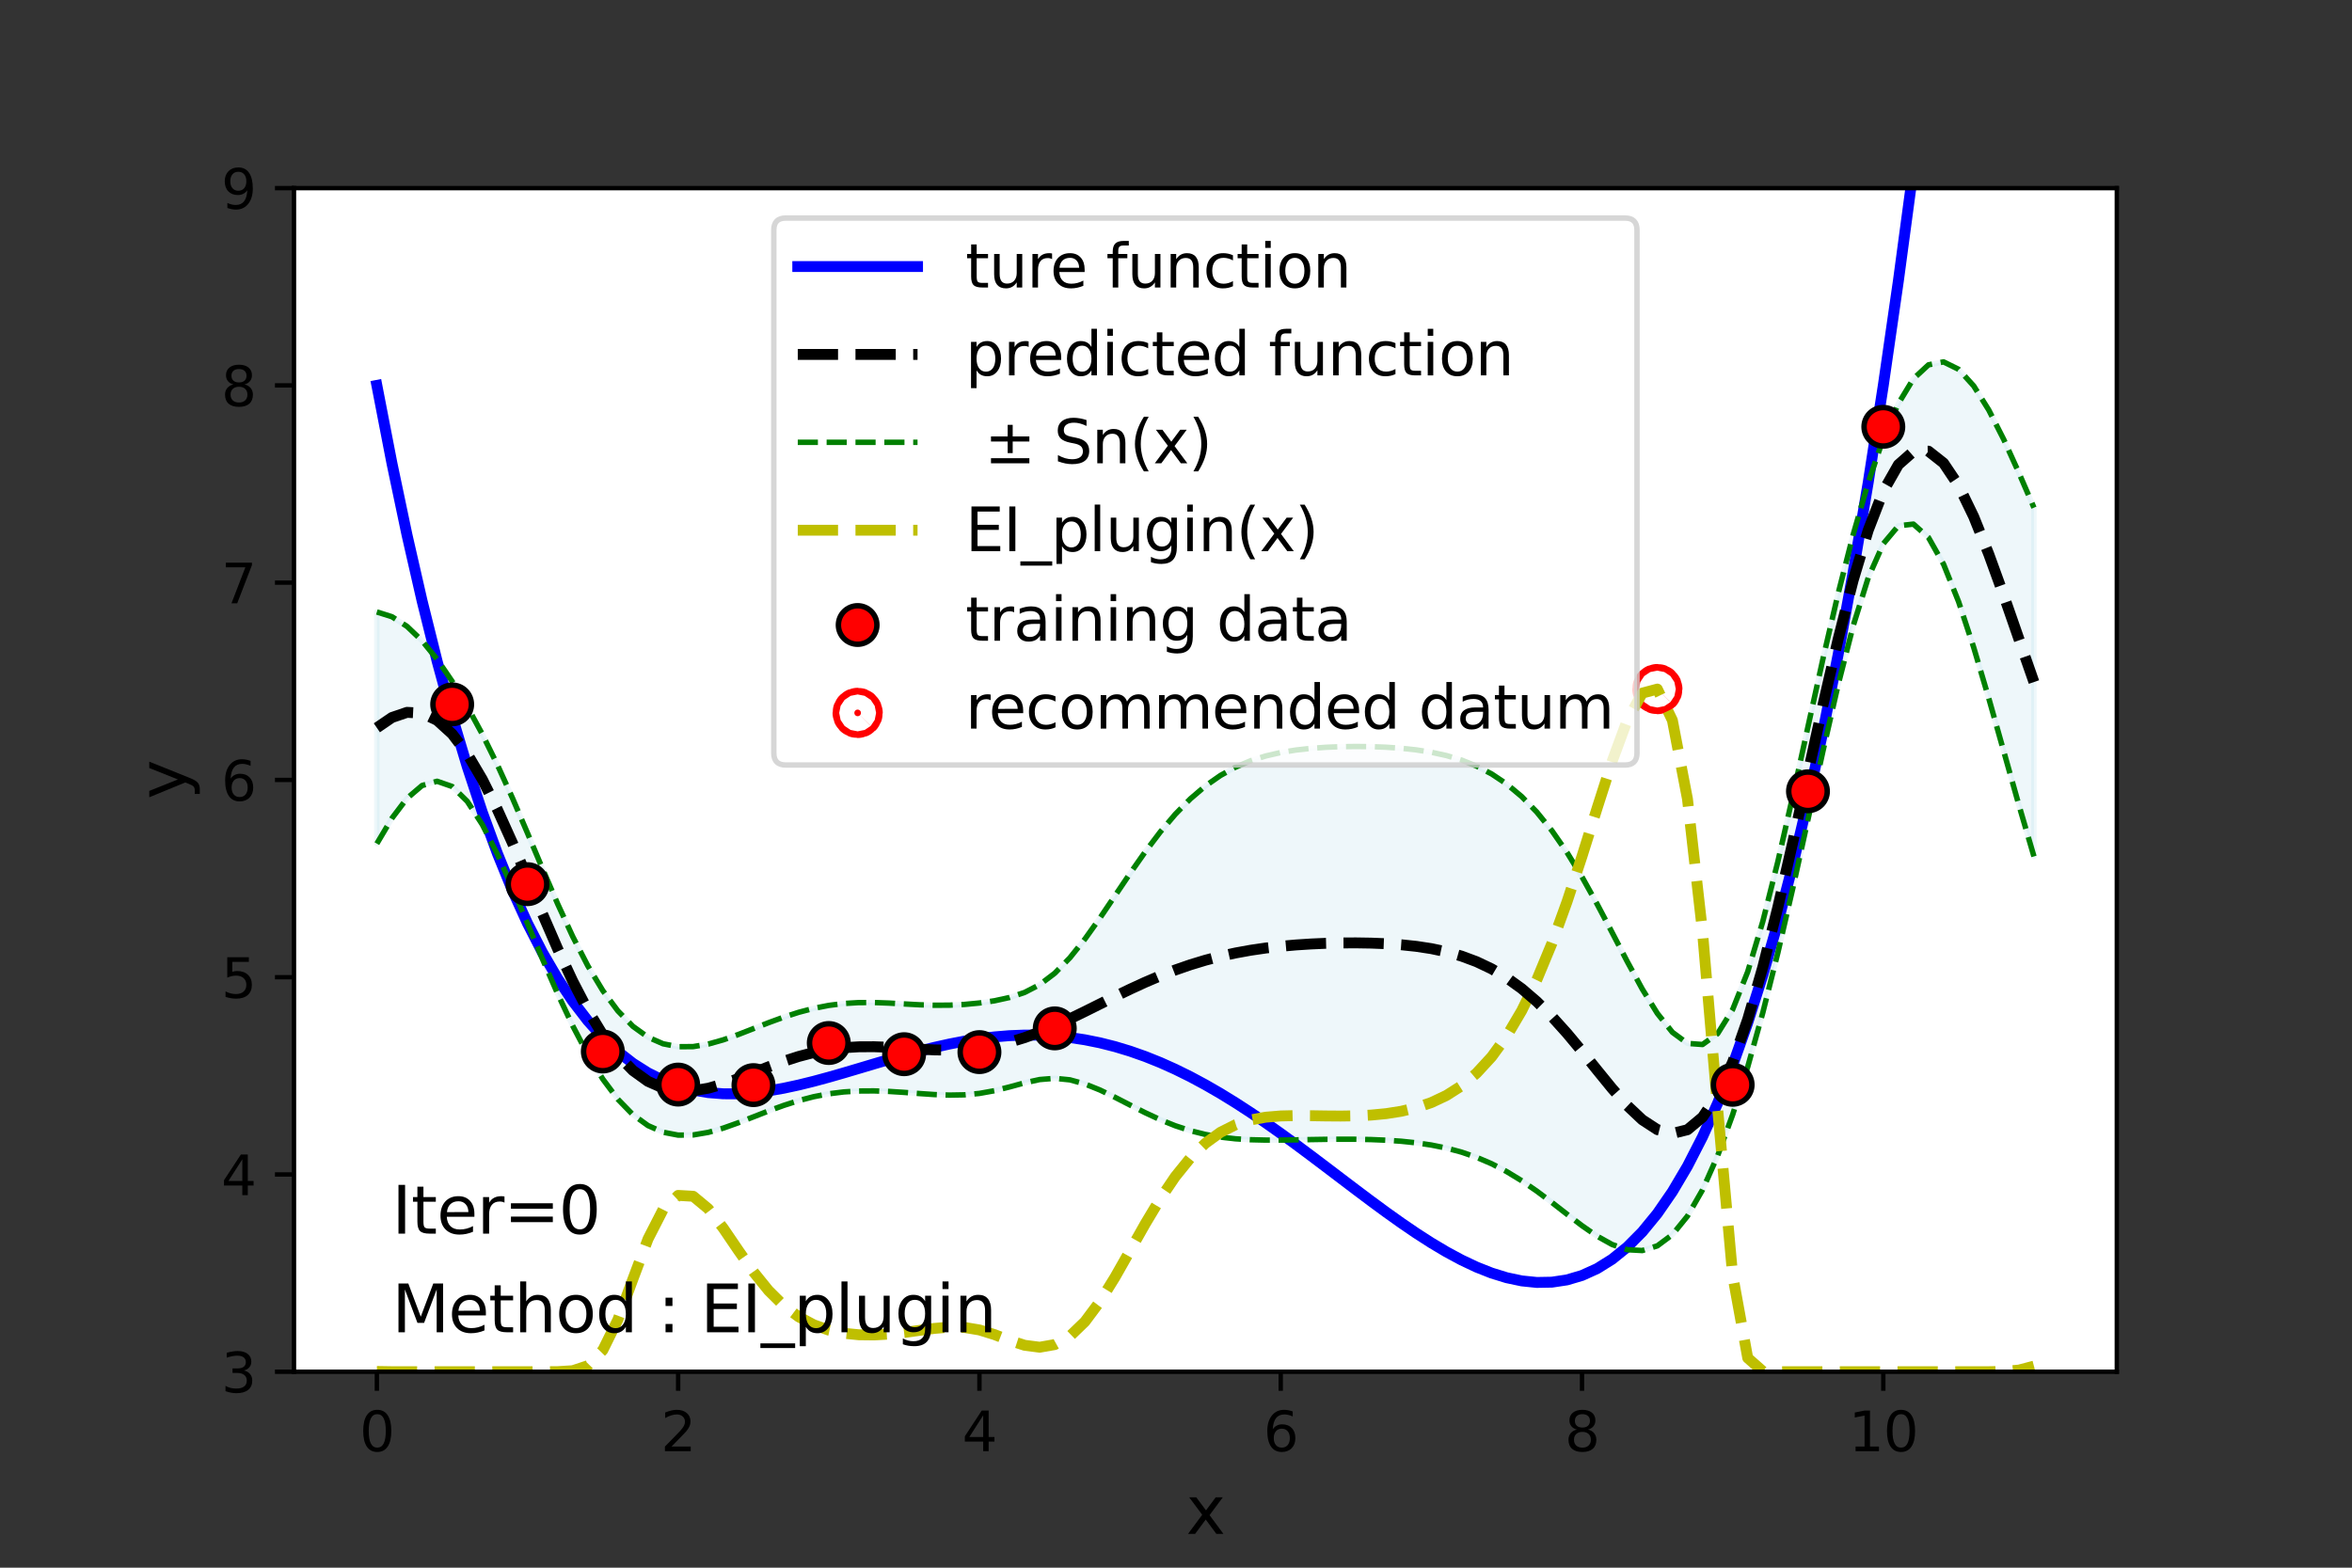 <?xml version="1.0" encoding="utf-8" standalone="no"?>
<!DOCTYPE svg PUBLIC "-//W3C//DTD SVG 1.1//EN"
  "http://www.w3.org/Graphics/SVG/1.1/DTD/svg11.dtd">
<svg height="288pt" version="1.1" viewBox="0 0 432 288" width="432pt" xmlns="http://www.w3.org/2000/svg" xmlns:xlink="http://www.w3.org/1999/xlink">
 <rect x="0" y="0" width="432" height="288" fill="#333333" stroke="none"/>
 <defs>
  <style type="text/css">*{stroke-linecap:butt;stroke-linejoin:round;}</style>
 </defs>
 <g id="figure_1">
  <g id="patch_1">
   <path d="M 0 288 
L 432 288 
L 432 0 
L 0 0 
z
" style="fill:none;"/>
  </g>
  <g id="axes_1">
   <g id="patch_2">
    <path d="M 54 252 
L 388.8 252 
L 388.8 34.56 
L 54 34.56 
z
" style="fill:#ffffff;"/>
   </g>
   <g id="PolyCollection_1">
    <defs>
     <path d="M 69.218 -175.574 
L 69.218 -133.016 
L 71.985 -137.673 
L 74.752 -141.333 
L 77.519 -143.689 
L 80.286 -144.474 
L 83.053 -143.512 
L 85.82 -140.792 
L 88.587 -136.518 
L 91.354 -131.07 
L 94.121 -124.881 
L 96.888 -118.342 
L 99.655 -111.774 
L 102.421 -105.441 
L 105.188 -99.554 
L 107.955 -94.283 
L 110.722 -89.756 
L 113.489 -86.056 
L 116.256 -83.215 
L 119.023 -81.217 
L 121.79 -80 
L 124.557 -79.467 
L 127.324 -79.499 
L 130.091 -79.971 
L 132.858 -80.758 
L 135.625 -81.742 
L 138.392 -82.821 
L 141.159 -83.904 
L 143.926 -84.917 
L 146.693 -85.804 
L 149.46 -86.525 
L 152.226 -87.059 
L 154.993 -87.403 
L 157.76 -87.572 
L 160.527 -87.591 
L 163.294 -87.493 
L 166.061 -87.317 
L 168.828 -87.109 
L 171.595 -86.921 
L 174.362 -86.818 
L 177.129 -86.867 
L 179.896 -87.128 
L 182.663 -87.625 
L 185.43 -88.318 
L 188.197 -89.075 
L 190.964 -89.678 
L 193.731 -89.901 
L 196.498 -89.625 
L 199.264 -88.871 
L 202.031 -87.756 
L 204.798 -86.418 
L 207.565 -84.992 
L 210.332 -83.591 
L 213.099 -82.303 
L 215.866 -81.189 
L 218.633 -80.282 
L 221.4 -79.59 
L 224.167 -79.102 
L 226.934 -78.79 
L 229.701 -78.621 
L 232.468 -78.555 
L 235.235 -78.557 
L 238.002 -78.596 
L 240.769 -78.648 
L 243.536 -78.692 
L 246.302 -78.715 
L 249.069 -78.705 
L 251.836 -78.648 
L 254.603 -78.533 
L 257.37 -78.341 
L 260.137 -78.054 
L 262.904 -77.645 
L 265.671 -77.085 
L 268.438 -76.345 
L 271.205 -75.393 
L 273.972 -74.205 
L 276.739 -72.767 
L 279.506 -71.082 
L 282.273 -69.175 
L 285.04 -67.099 
L 287.807 -64.943 
L 290.574 -62.828 
L 293.34 -60.908 
L 296.107 -59.368 
L 298.874 -58.415 
L 301.641 -58.263 
L 304.408 -59.124 
L 307.175 -61.186 
L 309.942 -64.59 
L 312.709 -69.415 
L 315.476 -75.653 
L 318.243 -83.221 
L 321.01 -92.008 
L 323.777 -101.943 
L 326.544 -112.966 
L 329.311 -124.915 
L 332.078 -137.458 
L 334.845 -150.091 
L 337.612 -162.183 
L 340.379 -173.017 
L 343.145 -181.863 
L 345.912 -188.106 
L 348.679 -191.404 
L 351.446 -191.719 
L 354.213 -189.249 
L 356.98 -184.343 
L 359.747 -177.448 
L 362.514 -169.069 
L 365.281 -159.728 
L 368.048 -149.925 
L 370.815 -140.112 
L 373.582 -130.666 
L 373.582 -194.735 
L 373.582 -194.735 
L 370.815 -201.137 
L 368.048 -207.237 
L 365.281 -212.683 
L 362.514 -217.106 
L 359.747 -220.154 
L 356.98 -221.519 
L 354.213 -220.978 
L 351.446 -218.416 
L 348.679 -213.853 
L 345.912 -207.427 
L 343.145 -199.343 
L 340.379 -189.785 
L 337.612 -178.93 
L 334.845 -167.035 
L 332.078 -154.503 
L 329.311 -141.86 
L 326.544 -129.713 
L 323.777 -118.712 
L 321.01 -109.489 
L 318.243 -102.542 
L 315.476 -98.102 
L 312.709 -96.113 
L 309.942 -96.32 
L 307.175 -98.362 
L 304.408 -101.83 
L 301.641 -106.3 
L 298.874 -111.37 
L 296.107 -116.681 
L 293.34 -121.932 
L 290.574 -126.897 
L 287.807 -131.416 
L 285.04 -135.398 
L 282.273 -138.808 
L 279.506 -141.653 
L 276.739 -143.972 
L 273.972 -145.821 
L 271.205 -147.264 
L 268.438 -148.369 
L 265.671 -149.197 
L 262.904 -149.804 
L 260.137 -150.238 
L 257.37 -150.536 
L 254.603 -150.727 
L 251.836 -150.832 
L 249.069 -150.864 
L 246.302 -150.827 
L 243.536 -150.716 
L 240.769 -150.517 
L 238.002 -150.208 
L 235.235 -149.756 
L 232.468 -149.117 
L 229.701 -148.239 
L 226.934 -147.066 
L 224.167 -145.54 
L 221.4 -143.61 
L 218.633 -141.239 
L 215.866 -138.412 
L 213.099 -135.146 
L 210.332 -131.494 
L 207.565 -127.55 
L 204.798 -123.446 
L 202.031 -119.355 
L 199.264 -115.478 
L 196.498 -112.031 
L 193.731 -109.207 
L 190.964 -107.108 
L 188.197 -105.68 
L 185.43 -104.752 
L 182.663 -104.145 
L 179.896 -103.737 
L 177.129 -103.474 
L 174.362 -103.34 
L 171.595 -103.326 
L 168.828 -103.414 
L 166.061 -103.565 
L 163.294 -103.722 
L 160.527 -103.824 
L 157.76 -103.814 
L 154.993 -103.647 
L 152.226 -103.298 
L 149.46 -102.755 
L 146.693 -102.026 
L 143.926 -101.133 
L 141.159 -100.118 
L 138.392 -99.034 
L 135.625 -97.956 
L 132.858 -96.974 
L 130.091 -96.193 
L 127.324 -95.729 
L 124.557 -95.706 
L 121.79 -96.244 
L 119.023 -97.458 
L 116.256 -99.448 
L 113.489 -102.285 
L 110.722 -106.004 
L 107.955 -110.589 
L 105.188 -115.959 
L 102.421 -121.963 
L 99.655 -128.381 
L 96.888 -134.95 
L 94.121 -141.401 
L 91.354 -147.504 
L 88.587 -153.122 
L 85.82 -158.222 
L 83.053 -162.818 
L 80.286 -166.88 
L 77.519 -170.295 
L 74.752 -172.932 
L 71.985 -174.701 
L 69.218 -175.574 
z
" id="me10d863d54" style="stroke:#add8e6;stroke-opacity:0.2;"/>
    </defs>
    <g clip-path="url(#pc20c343793)">
     <use style="fill:#add8e6;fill-opacity:0.2;stroke:#add8e6;stroke-opacity:0.2;" x="0" xlink:href="#me10d863d54" y="288"/>
    </g>
   </g>
   <g id="PathCollection_1">
    <defs>
     <path d="M 0 0.612 
C 0.162 0.612 0.318 0.548 0.433 0.433 
C 0.548 0.318 0.612 0.162 0.612 0 
C 0.612 -0.162 0.548 -0.318 0.433 -0.433 
C 0.318 -0.548 0.162 -0.612 0 -0.612 
C -0.162 -0.612 -0.318 -0.548 -0.433 -0.433 
C -0.548 -0.318 -0.612 -0.162 -0.612 0 
C -0.612 0.162 -0.548 0.318 -0.433 0.433 
C -0.318 0.548 -0.162 0.612 0 0.612 
z
" id="mef1c3baaed" style="stroke:#ff0000;stroke-width:8;"/>
    </defs>
    <g clip-path="url(#pc20c343793)">
     <use style="fill:#ff0000;stroke:#ff0000;stroke-width:8;" x="304.408" xlink:href="#mef1c3baaed" y="126.592"/>
    </g>
   </g>
   <g id="matplotlib.axis_1">
    <g id="xtick_1">
     <g id="line2d_1">
      <defs>
       <path d="M 0 0 
L 0 3.5 
" id="m1eff88335f" style="stroke:#000000;stroke-width:0.8;"/>
      </defs>
      <g>
       <use style="stroke:#000000;stroke-width:0.8;" x="69.218" xlink:href="#m1eff88335f" y="252"/>
      </g>
     </g>
     <g id="text_1">
      <!-- 0 -->
      <g transform="translate(66.037 266.598)scale(0.1 -0.1)">
       <defs>
        <path d="M 2034 4250 
Q 1547 4250 1301 3770 
Q 1056 3291 1056 2328 
Q 1056 1369 1301 889 
Q 1547 409 2034 409 
Q 2525 409 2770 889 
Q 3016 1369 3016 2328 
Q 3016 3291 2770 3770 
Q 2525 4250 2034 4250 
z
M 2034 4750 
Q 2819 4750 3233 4129 
Q 3647 3509 3647 2328 
Q 3647 1150 3233 529 
Q 2819 -91 2034 -91 
Q 1250 -91 836 529 
Q 422 1150 422 2328 
Q 422 3509 836 4129 
Q 1250 4750 2034 4750 
z
" id="DejaVuSans-30" transform="scale(0.016)"/>
       </defs>
       <use xlink:href="#DejaVuSans-30"/>
      </g>
     </g>
    </g>
    <g id="xtick_2">
     <g id="line2d_2">
      <g>
       <use style="stroke:#000000;stroke-width:0.8;" x="124.557" xlink:href="#m1eff88335f" y="252"/>
      </g>
     </g>
     <g id="text_2">
      <!-- 2 -->
      <g transform="translate(121.376 266.598)scale(0.1 -0.1)">
       <defs>
        <path d="M 1228 531 
L 3431 531 
L 3431 0 
L 469 0 
L 469 531 
Q 828 903 1448 1529 
Q 2069 2156 2228 2338 
Q 2531 2678 2651 2914 
Q 2772 3150 2772 3378 
Q 2772 3750 2511 3984 
Q 2250 4219 1831 4219 
Q 1534 4219 1204 4116 
Q 875 4013 500 3803 
L 500 4441 
Q 881 4594 1212 4672 
Q 1544 4750 1819 4750 
Q 2544 4750 2975 4387 
Q 3406 4025 3406 3419 
Q 3406 3131 3298 2873 
Q 3191 2616 2906 2266 
Q 2828 2175 2409 1742 
Q 1991 1309 1228 531 
z
" id="DejaVuSans-32" transform="scale(0.016)"/>
       </defs>
       <use xlink:href="#DejaVuSans-32"/>
      </g>
     </g>
    </g>
    <g id="xtick_3">
     <g id="line2d_3">
      <g>
       <use style="stroke:#000000;stroke-width:0.8;" x="179.896" xlink:href="#m1eff88335f" y="252"/>
      </g>
     </g>
     <g id="text_3">
      <!-- 4 -->
      <g transform="translate(176.715 266.598)scale(0.1 -0.1)">
       <defs>
        <path d="M 2419 4116 
L 825 1625 
L 2419 1625 
L 2419 4116 
z
M 2253 4666 
L 3047 4666 
L 3047 1625 
L 3713 1625 
L 3713 1100 
L 3047 1100 
L 3047 0 
L 2419 0 
L 2419 1100 
L 313 1100 
L 313 1709 
L 2253 4666 
z
" id="DejaVuSans-34" transform="scale(0.016)"/>
       </defs>
       <use xlink:href="#DejaVuSans-34"/>
      </g>
     </g>
    </g>
    <g id="xtick_4">
     <g id="line2d_4">
      <g>
       <use style="stroke:#000000;stroke-width:0.8;" x="235.235" xlink:href="#m1eff88335f" y="252"/>
      </g>
     </g>
     <g id="text_4">
      <!-- 6 -->
      <g transform="translate(232.053 266.598)scale(0.1 -0.1)">
       <defs>
        <path d="M 2113 2584 
Q 1688 2584 1439 2293 
Q 1191 2003 1191 1497 
Q 1191 994 1439 701 
Q 1688 409 2113 409 
Q 2538 409 2786 701 
Q 3034 994 3034 1497 
Q 3034 2003 2786 2293 
Q 2538 2584 2113 2584 
z
M 3366 4563 
L 3366 3988 
Q 3128 4100 2886 4159 
Q 2644 4219 2406 4219 
Q 1781 4219 1451 3797 
Q 1122 3375 1075 2522 
Q 1259 2794 1537 2939 
Q 1816 3084 2150 3084 
Q 2853 3084 3261 2657 
Q 3669 2231 3669 1497 
Q 3669 778 3244 343 
Q 2819 -91 2113 -91 
Q 1303 -91 875 529 
Q 447 1150 447 2328 
Q 447 3434 972 4092 
Q 1497 4750 2381 4750 
Q 2619 4750 2861 4703 
Q 3103 4656 3366 4563 
z
" id="DejaVuSans-36" transform="scale(0.016)"/>
       </defs>
       <use xlink:href="#DejaVuSans-36"/>
      </g>
     </g>
    </g>
    <g id="xtick_5">
     <g id="line2d_5">
      <g>
       <use style="stroke:#000000;stroke-width:0.8;" x="290.574" xlink:href="#m1eff88335f" y="252"/>
      </g>
     </g>
     <g id="text_5">
      <!-- 8 -->
      <g transform="translate(287.392 266.598)scale(0.1 -0.1)">
       <defs>
        <path d="M 2034 2216 
Q 1584 2216 1326 1975 
Q 1069 1734 1069 1313 
Q 1069 891 1326 650 
Q 1584 409 2034 409 
Q 2484 409 2743 651 
Q 3003 894 3003 1313 
Q 3003 1734 2745 1975 
Q 2488 2216 2034 2216 
z
M 1403 2484 
Q 997 2584 770 2862 
Q 544 3141 544 3541 
Q 544 4100 942 4425 
Q 1341 4750 2034 4750 
Q 2731 4750 3128 4425 
Q 3525 4100 3525 3541 
Q 3525 3141 3298 2862 
Q 3072 2584 2669 2484 
Q 3125 2378 3379 2068 
Q 3634 1759 3634 1313 
Q 3634 634 3220 271 
Q 2806 -91 2034 -91 
Q 1263 -91 848 271 
Q 434 634 434 1313 
Q 434 1759 690 2068 
Q 947 2378 1403 2484 
z
M 1172 3481 
Q 1172 3119 1398 2916 
Q 1625 2713 2034 2713 
Q 2441 2713 2670 2916 
Q 2900 3119 2900 3481 
Q 2900 3844 2670 4047 
Q 2441 4250 2034 4250 
Q 1625 4250 1398 4047 
Q 1172 3844 1172 3481 
z
" id="DejaVuSans-38" transform="scale(0.016)"/>
       </defs>
       <use xlink:href="#DejaVuSans-38"/>
      </g>
     </g>
    </g>
    <g id="xtick_6">
     <g id="line2d_6">
      <g>
       <use style="stroke:#000000;stroke-width:0.8;" x="345.912" xlink:href="#m1eff88335f" y="252"/>
      </g>
     </g>
     <g id="text_6">
      <!-- 10 -->
      <g transform="translate(339.55 266.598)scale(0.1 -0.1)">
       <defs>
        <path d="M 794 531 
L 1825 531 
L 1825 4091 
L 703 3866 
L 703 4441 
L 1819 4666 
L 2450 4666 
L 2450 531 
L 3481 531 
L 3481 0 
L 794 0 
L 794 531 
z
" id="DejaVuSans-31" transform="scale(0.016)"/>
       </defs>
       <use xlink:href="#DejaVuSans-31"/>
       <use x="63.623" xlink:href="#DejaVuSans-30"/>
      </g>
     </g>
    </g>
    <g id="text_7">
     <!-- x -->
     <g transform="translate(217.849 281.796)scale(0.12 -0.12)">
      <defs>
       <path d="M 3513 3500 
L 2247 1797 
L 3578 0 
L 2900 0 
L 1881 1375 
L 863 0 
L 184 0 
L 1544 1831 
L 300 3500 
L 978 3500 
L 1906 2253 
L 2834 3500 
L 3513 3500 
z
" id="DejaVuSans-78" transform="scale(0.016)"/>
      </defs>
      <use xlink:href="#DejaVuSans-78"/>
     </g>
    </g>
   </g>
   <g id="matplotlib.axis_2">
    <g id="ytick_1">
     <g id="line2d_7">
      <defs>
       <path d="M 0 0 
L -3.5 0 
" id="mea42ac01fa" style="stroke:#000000;stroke-width:0.8;"/>
      </defs>
      <g>
       <use style="stroke:#000000;stroke-width:0.8;" x="54" xlink:href="#mea42ac01fa" y="252"/>
      </g>
     </g>
     <g id="text_8">
      <!-- 3 -->
      <g transform="translate(40.638 255.799)scale(0.1 -0.1)">
       <defs>
        <path d="M 2597 2516 
Q 3050 2419 3304 2112 
Q 3559 1806 3559 1356 
Q 3559 666 3084 287 
Q 2609 -91 1734 -91 
Q 1441 -91 1130 -33 
Q 819 25 488 141 
L 488 750 
Q 750 597 1062 519 
Q 1375 441 1716 441 
Q 2309 441 2620 675 
Q 2931 909 2931 1356 
Q 2931 1769 2642 2001 
Q 2353 2234 1838 2234 
L 1294 2234 
L 1294 2753 
L 1863 2753 
Q 2328 2753 2575 2939 
Q 2822 3125 2822 3475 
Q 2822 3834 2567 4026 
Q 2313 4219 1838 4219 
Q 1578 4219 1281 4162 
Q 984 4106 628 3988 
L 628 4550 
Q 988 4650 1302 4700 
Q 1616 4750 1894 4750 
Q 2613 4750 3031 4423 
Q 3450 4097 3450 3541 
Q 3450 3153 3228 2886 
Q 3006 2619 2597 2516 
z
" id="DejaVuSans-33" transform="scale(0.016)"/>
       </defs>
       <use xlink:href="#DejaVuSans-33"/>
      </g>
     </g>
    </g>
    <g id="ytick_2">
     <g id="line2d_8">
      <g>
       <use style="stroke:#000000;stroke-width:0.8;" x="54" xlink:href="#mea42ac01fa" y="215.76"/>
      </g>
     </g>
     <g id="text_9">
      <!-- 4 -->
      <g transform="translate(40.638 219.559)scale(0.1 -0.1)">
       <use xlink:href="#DejaVuSans-34"/>
      </g>
     </g>
    </g>
    <g id="ytick_3">
     <g id="line2d_9">
      <g>
       <use style="stroke:#000000;stroke-width:0.8;" x="54" xlink:href="#mea42ac01fa" y="179.52"/>
      </g>
     </g>
     <g id="text_10">
      <!-- 5 -->
      <g transform="translate(40.638 183.319)scale(0.1 -0.1)">
       <defs>
        <path d="M 691 4666 
L 3169 4666 
L 3169 4134 
L 1269 4134 
L 1269 2991 
Q 1406 3038 1543 3061 
Q 1681 3084 1819 3084 
Q 2600 3084 3056 2656 
Q 3513 2228 3513 1497 
Q 3513 744 3044 326 
Q 2575 -91 1722 -91 
Q 1428 -91 1123 -41 
Q 819 9 494 109 
L 494 744 
Q 775 591 1075 516 
Q 1375 441 1709 441 
Q 2250 441 2565 725 
Q 2881 1009 2881 1497 
Q 2881 1984 2565 2268 
Q 2250 2553 1709 2553 
Q 1456 2553 1204 2497 
Q 953 2441 691 2322 
L 691 4666 
z
" id="DejaVuSans-35" transform="scale(0.016)"/>
       </defs>
       <use xlink:href="#DejaVuSans-35"/>
      </g>
     </g>
    </g>
    <g id="ytick_4">
     <g id="line2d_10">
      <g>
       <use style="stroke:#000000;stroke-width:0.8;" x="54" xlink:href="#mea42ac01fa" y="143.28"/>
      </g>
     </g>
     <g id="text_11">
      <!-- 6 -->
      <g transform="translate(40.638 147.079)scale(0.1 -0.1)">
       <use xlink:href="#DejaVuSans-36"/>
      </g>
     </g>
    </g>
    <g id="ytick_5">
     <g id="line2d_11">
      <g>
       <use style="stroke:#000000;stroke-width:0.8;" x="54" xlink:href="#mea42ac01fa" y="107.04"/>
      </g>
     </g>
     <g id="text_12">
      <!-- 7 -->
      <g transform="translate(40.638 110.839)scale(0.1 -0.1)">
       <defs>
        <path d="M 525 4666 
L 3525 4666 
L 3525 4397 
L 1831 0 
L 1172 0 
L 2766 4134 
L 525 4134 
L 525 4666 
z
" id="DejaVuSans-37" transform="scale(0.016)"/>
       </defs>
       <use xlink:href="#DejaVuSans-37"/>
      </g>
     </g>
    </g>
    <g id="ytick_6">
     <g id="line2d_12">
      <g>
       <use style="stroke:#000000;stroke-width:0.8;" x="54" xlink:href="#mea42ac01fa" y="70.8"/>
      </g>
     </g>
     <g id="text_13">
      <!-- 8 -->
      <g transform="translate(40.638 74.599)scale(0.1 -0.1)">
       <use xlink:href="#DejaVuSans-38"/>
      </g>
     </g>
    </g>
    <g id="ytick_7">
     <g id="line2d_13">
      <g>
       <use style="stroke:#000000;stroke-width:0.8;" x="54" xlink:href="#mea42ac01fa" y="34.56"/>
      </g>
     </g>
     <g id="text_14">
      <!-- 9 -->
      <g transform="translate(40.638 38.359)scale(0.1 -0.1)">
       <defs>
        <path d="M 703 97 
L 703 672 
Q 941 559 1184 500 
Q 1428 441 1663 441 
Q 2288 441 2617 861 
Q 2947 1281 2994 2138 
Q 2813 1869 2534 1725 
Q 2256 1581 1919 1581 
Q 1219 1581 811 2004 
Q 403 2428 403 3163 
Q 403 3881 828 4315 
Q 1253 4750 1959 4750 
Q 2769 4750 3195 4129 
Q 3622 3509 3622 2328 
Q 3622 1225 3098 567 
Q 2575 -91 1691 -91 
Q 1453 -91 1209 -44 
Q 966 3 703 97 
z
M 1959 2075 
Q 2384 2075 2632 2365 
Q 2881 2656 2881 3163 
Q 2881 3666 2632 3958 
Q 2384 4250 1959 4250 
Q 1534 4250 1286 3958 
Q 1038 3666 1038 3163 
Q 1038 2656 1286 2365 
Q 1534 2075 1959 2075 
z
" id="DejaVuSans-39" transform="scale(0.016)"/>
       </defs>
       <use xlink:href="#DejaVuSans-39"/>
      </g>
     </g>
    </g>
    <g id="text_15">
     <!-- y -->
     <g transform="translate(34.142 146.831)rotate(-90)scale(0.12 -0.12)">
      <defs>
       <path d="M 2059 -325 
Q 1816 -950 1584 -1140 
Q 1353 -1331 966 -1331 
L 506 -1331 
L 506 -850 
L 844 -850 
Q 1081 -850 1212 -737 
Q 1344 -625 1503 -206 
L 1606 56 
L 191 3500 
L 800 3500 
L 1894 763 
L 2988 3500 
L 3597 3500 
L 2059 -325 
z
" id="DejaVuSans-79" transform="scale(0.016)"/>
      </defs>
      <use xlink:href="#DejaVuSans-79"/>
     </g>
    </g>
   </g>
   <g id="line2d_14">
    <path clip-path="url(#pc20c343793)" d="M 69.218 70.8 
L 71.985 85.084 
L 74.752 98.255 
L 77.519 110.365 
L 80.286 121.466 
L 83.053 131.608 
L 85.82 140.842 
L 88.587 149.214 
L 91.354 156.771 
L 94.121 163.561 
L 96.888 169.626 
L 99.655 175.012 
L 102.421 179.761 
L 105.188 183.913 
L 107.955 187.509 
L 110.722 190.589 
L 113.489 193.19 
L 116.256 195.349 
L 119.023 197.101 
L 121.79 198.482 
L 124.557 199.524 
L 127.324 200.261 
L 130.091 200.723 
L 132.858 200.94 
L 135.625 200.941 
L 138.392 200.754 
L 141.159 200.406 
L 143.926 199.922 
L 146.693 199.327 
L 149.46 198.643 
L 152.226 197.894 
L 154.993 197.099 
L 157.76 196.279 
L 160.527 195.453 
L 163.294 194.638 
L 166.061 193.851 
L 168.828 193.106 
L 171.595 192.419 
L 174.362 191.803 
L 177.129 191.268 
L 179.896 190.827 
L 182.663 190.488 
L 185.43 190.261 
L 188.197 190.153 
L 190.964 190.17 
L 193.731 190.317 
L 196.498 190.599 
L 199.264 191.018 
L 202.031 191.576 
L 204.798 192.273 
L 207.565 193.11 
L 210.332 194.084 
L 213.099 195.194 
L 215.866 196.434 
L 218.633 197.8 
L 221.4 199.287 
L 224.167 200.885 
L 226.934 202.589 
L 229.701 204.386 
L 232.468 206.268 
L 235.235 208.222 
L 238.002 210.235 
L 240.769 212.294 
L 243.536 214.383 
L 246.302 216.485 
L 249.069 218.584 
L 251.836 220.661 
L 254.603 222.696 
L 257.37 224.668 
L 260.137 226.556 
L 262.904 228.335 
L 265.671 229.983 
L 268.438 231.473 
L 271.205 232.78 
L 273.972 233.875 
L 276.739 234.729 
L 279.506 235.314 
L 282.273 235.598 
L 285.04 235.548 
L 287.807 235.132 
L 290.574 234.315 
L 293.34 233.061 
L 296.107 231.335 
L 298.874 229.098 
L 301.641 226.31 
L 304.408 222.933 
L 307.175 218.925 
L 309.942 214.244 
L 312.709 208.846 
L 315.476 202.686 
L 318.243 195.719 
L 321.01 187.899 
L 323.777 179.176 
L 326.544 169.503 
L 329.311 158.828 
L 332.078 147.101 
L 334.845 134.269 
L 337.612 120.278 
L 340.379 105.074 
L 343.145 88.6 
L 345.912 70.8 
L 348.679 51.616 
L 351.446 30.987 
L 354.213 8.855 
L 355.364 -1 
" style="fill:none;stroke:#0000ff;stroke-linecap:square;stroke-width:2;"/>
   </g>
   <g id="line2d_15">
    <path clip-path="url(#pc20c343793)" d="M 69.218 154.984 
L 71.985 150.327 
L 74.752 146.667 
L 77.519 144.311 
L 80.286 143.526 
L 83.053 144.488 
L 85.82 147.208 
L 88.587 151.482 
L 91.354 156.93 
L 94.121 163.119 
L 96.888 169.658 
L 99.655 176.226 
L 102.421 182.559 
L 105.188 188.446 
L 107.955 193.717 
L 110.722 198.244 
L 113.489 201.944 
L 116.256 204.785 
L 119.023 206.783 
L 121.79 208 
L 124.557 208.533 
L 127.324 208.501 
L 130.091 208.029 
L 132.858 207.242 
L 135.625 206.258 
L 138.392 205.179 
L 141.159 204.096 
L 143.926 203.083 
L 146.693 202.196 
L 149.46 201.475 
L 152.226 200.941 
L 154.993 200.597 
L 157.76 200.428 
L 160.527 200.409 
L 163.294 200.507 
L 166.061 200.683 
L 168.828 200.891 
L 171.595 201.079 
L 174.362 201.182 
L 177.129 201.133 
L 179.896 200.872 
L 182.663 200.375 
L 185.43 199.682 
L 188.197 198.925 
L 190.964 198.322 
L 193.731 198.099 
L 196.498 198.375 
L 199.264 199.129 
L 202.031 200.244 
L 204.798 201.582 
L 207.565 203.008 
L 210.332 204.409 
L 213.099 205.697 
L 215.866 206.811 
L 218.633 207.718 
L 221.4 208.41 
L 224.167 208.898 
L 226.934 209.21 
L 229.701 209.379 
L 232.468 209.445 
L 235.235 209.443 
L 238.002 209.404 
L 240.769 209.352 
L 243.536 209.308 
L 246.302 209.285 
L 249.069 209.295 
L 251.836 209.352 
L 254.603 209.467 
L 257.37 209.659 
L 260.137 209.946 
L 262.904 210.355 
L 265.671 210.915 
L 268.438 211.655 
L 271.205 212.607 
L 273.972 213.795 
L 276.739 215.233 
L 279.506 216.918 
L 282.273 218.825 
L 285.04 220.901 
L 287.807 223.057 
L 290.574 225.172 
L 293.34 227.092 
L 296.107 228.632 
L 298.874 229.585 
L 301.641 229.737 
L 304.408 228.876 
L 307.175 226.814 
L 309.942 223.41 
L 312.709 218.585 
L 315.476 212.347 
L 318.243 204.779 
L 321.01 195.992 
L 323.777 186.057 
L 326.544 175.034 
L 329.311 163.085 
L 332.078 150.542 
L 334.845 137.909 
L 337.612 125.817 
L 340.379 114.983 
L 343.145 106.137 
L 345.912 99.894 
L 348.679 96.596 
L 351.446 96.281 
L 354.213 98.751 
L 356.98 103.657 
L 359.747 110.552 
L 362.514 118.931 
L 365.281 128.272 
L 368.048 138.075 
L 370.815 147.888 
L 373.582 157.334 
" style="fill:none;stroke:#008000;stroke-dasharray:3.7,1.6;stroke-dashoffset:0;"/>
   </g>
   <g id="line2d_16">
    <path clip-path="url(#pc20c343793)" d="M 69.218 112.426 
L 71.985 113.299 
L 74.752 115.068 
L 77.519 117.705 
L 80.286 121.12 
L 83.053 125.182 
L 85.82 129.778 
L 88.587 134.878 
L 91.354 140.496 
L 94.121 146.599 
L 96.888 153.05 
L 99.655 159.619 
L 102.421 166.037 
L 105.188 172.041 
L 107.955 177.411 
L 110.722 181.996 
L 113.489 185.715 
L 116.256 188.552 
L 119.023 190.542 
L 121.79 191.756 
L 124.557 192.294 
L 127.324 192.271 
L 130.091 191.807 
L 132.858 191.026 
L 135.625 190.044 
L 138.392 188.966 
L 141.159 187.882 
L 143.926 186.867 
L 146.693 185.974 
L 149.46 185.245 
L 152.226 184.702 
L 154.993 184.353 
L 157.76 184.186 
L 160.527 184.176 
L 163.294 184.278 
L 166.061 184.435 
L 168.828 184.586 
L 171.595 184.674 
L 174.362 184.66 
L 177.129 184.526 
L 179.896 184.263 
L 182.663 183.855 
L 185.43 183.248 
L 188.197 182.32 
L 190.964 180.892 
L 193.731 178.793 
L 196.498 175.969 
L 199.264 172.522 
L 202.031 168.645 
L 204.798 164.554 
L 207.565 160.45 
L 210.332 156.506 
L 213.099 152.854 
L 215.866 149.588 
L 218.633 146.761 
L 221.4 144.39 
L 224.167 142.46 
L 226.934 140.934 
L 229.701 139.761 
L 232.468 138.883 
L 235.235 138.244 
L 238.002 137.792 
L 240.769 137.483 
L 243.536 137.284 
L 246.302 137.173 
L 249.069 137.136 
L 251.836 137.168 
L 254.603 137.273 
L 257.37 137.464 
L 260.137 137.762 
L 262.904 138.196 
L 265.671 138.803 
L 268.438 139.631 
L 271.205 140.736 
L 273.972 142.179 
L 276.739 144.028 
L 279.506 146.347 
L 282.273 149.192 
L 285.04 152.602 
L 287.807 156.584 
L 290.574 161.103 
L 293.34 166.068 
L 296.107 171.319 
L 298.874 176.63 
L 301.641 181.7 
L 304.408 186.17 
L 307.175 189.638 
L 309.942 191.68 
L 312.709 191.887 
L 315.476 189.898 
L 318.243 185.458 
L 321.01 178.511 
L 323.777 169.288 
L 326.544 158.287 
L 329.311 146.14 
L 332.078 133.497 
L 334.845 120.965 
L 337.612 109.07 
L 340.379 98.215 
L 343.145 88.657 
L 345.912 80.573 
L 348.679 74.147 
L 351.446 69.584 
L 354.213 67.022 
L 356.98 66.481 
L 359.747 67.846 
L 362.514 70.894 
L 365.281 75.317 
L 368.048 80.763 
L 370.815 86.863 
L 373.582 93.265 
" style="fill:none;stroke:#008000;stroke-dasharray:3.7,1.6;stroke-dashoffset:0;"/>
   </g>
   <g id="line2d_17">
    <path clip-path="url(#pc20c343793)" d="M 69.218 251.95 
L 71.985 251.995 
L 74.752 252 
L 77.519 252 
L 80.286 252 
L 83.053 252 
L 85.82 252 
L 88.587 252 
L 91.354 252 
L 94.121 252 
L 96.888 252 
L 99.655 251.999 
L 102.421 251.982 
L 105.188 251.814 
L 107.955 250.898 
L 110.722 248.035 
L 113.489 242.44 
L 116.256 234.958 
L 119.023 227.61 
L 121.79 222.206 
L 124.557 219.608 
L 127.324 219.767 
L 130.091 222.063 
L 132.858 225.651 
L 135.625 229.722 
L 138.392 233.657 
L 141.159 237.08 
L 143.926 239.832 
L 146.693 241.907 
L 149.46 243.379 
L 152.226 244.356 
L 154.993 244.938 
L 157.76 245.212 
L 160.527 245.245 
L 163.294 245.09 
L 166.061 244.793 
L 168.828 244.415 
L 171.595 244.044 
L 174.362 243.81 
L 177.129 243.864 
L 179.896 244.324 
L 182.663 245.18 
L 185.43 246.239 
L 188.197 247.141 
L 190.964 247.499 
L 193.731 247.012 
L 196.498 245.479 
L 199.264 242.81 
L 202.031 239.103 
L 204.798 234.631 
L 207.565 229.757 
L 210.332 224.855 
L 213.099 220.242 
L 215.866 216.154 
L 218.633 212.732 
L 221.4 210.028 
L 224.167 208.019 
L 226.934 206.627 
L 229.701 205.742 
L 232.468 205.242 
L 235.235 205.011 
L 238.002 204.947 
L 240.769 204.968 
L 243.536 205.012 
L 246.302 205.031 
L 249.069 204.988 
L 251.836 204.852 
L 254.603 204.587 
L 257.37 204.151 
L 260.137 203.494 
L 262.904 202.551 
L 265.671 201.244 
L 268.438 199.478 
L 271.205 197.15 
L 273.972 194.145 
L 276.739 190.348 
L 279.506 185.655 
L 282.273 179.988 
L 285.04 173.317 
L 287.807 165.695 
L 290.574 157.299 
L 293.34 148.485 
L 296.107 139.857 
L 298.874 132.356 
L 301.641 127.331 
L 304.408 126.592 
L 307.175 132.329 
L 309.942 146.766 
L 312.709 171.198 
L 315.476 203.589 
L 318.243 234.287 
L 321.01 249.473 
L 323.777 251.915 
L 326.544 251.999 
L 329.311 252 
L 332.078 252 
L 334.845 252 
L 337.612 252 
L 340.379 252 
L 343.145 252 
L 345.912 252 
L 348.679 252 
L 351.446 252 
L 354.213 252 
L 356.98 252 
L 359.747 252 
L 362.514 252 
L 365.281 251.994 
L 368.048 251.942 
L 370.815 251.699 
L 373.582 250.972 
" style="fill:none;stroke:#bfbf00;stroke-dasharray:7.4,3.2;stroke-dashoffset:0;stroke-width:2;"/>
   </g>
   <g id="patch_3">
    <path d="M 54 252 
L 54 34.56 
" style="fill:none;stroke:#000000;stroke-linecap:square;stroke-linejoin:miter;stroke-width:0.8;"/>
   </g>
   <g id="patch_4">
    <path d="M 388.8 252 
L 388.8 34.56 
" style="fill:none;stroke:#000000;stroke-linecap:square;stroke-linejoin:miter;stroke-width:0.8;"/>
   </g>
   <g id="patch_5">
    <path d="M 54 252 
L 388.8 252 
" style="fill:none;stroke:#000000;stroke-linecap:square;stroke-linejoin:miter;stroke-width:0.8;"/>
   </g>
   <g id="patch_6">
    <path d="M 54 34.56 
L 388.8 34.56 
" style="fill:none;stroke:#000000;stroke-linecap:square;stroke-linejoin:miter;stroke-width:0.8;"/>
   </g>
   <g id="text_16">
    <!-- Method : EI_plugin -->
    <g transform="translate(71.985 244.752)scale(0.12 -0.12)">
     <defs>
      <path d="M 628 4666 
L 1569 4666 
L 2759 1491 
L 3956 4666 
L 4897 4666 
L 4897 0 
L 4281 0 
L 4281 4097 
L 3078 897 
L 2444 897 
L 1241 4097 
L 1241 0 
L 628 0 
L 628 4666 
z
" id="DejaVuSans-4d" transform="scale(0.016)"/>
      <path d="M 3597 1894 
L 3597 1613 
L 953 1613 
Q 991 1019 1311 708 
Q 1631 397 2203 397 
Q 2534 397 2845 478 
Q 3156 559 3463 722 
L 3463 178 
Q 3153 47 2828 -22 
Q 2503 -91 2169 -91 
Q 1331 -91 842 396 
Q 353 884 353 1716 
Q 353 2575 817 3079 
Q 1281 3584 2069 3584 
Q 2775 3584 3186 3129 
Q 3597 2675 3597 1894 
z
M 3022 2063 
Q 3016 2534 2758 2815 
Q 2500 3097 2075 3097 
Q 1594 3097 1305 2825 
Q 1016 2553 972 2059 
L 3022 2063 
z
" id="DejaVuSans-65" transform="scale(0.016)"/>
      <path d="M 1172 4494 
L 1172 3500 
L 2356 3500 
L 2356 3053 
L 1172 3053 
L 1172 1153 
Q 1172 725 1289 603 
Q 1406 481 1766 481 
L 2356 481 
L 2356 0 
L 1766 0 
Q 1100 0 847 248 
Q 594 497 594 1153 
L 594 3053 
L 172 3053 
L 172 3500 
L 594 3500 
L 594 4494 
L 1172 4494 
z
" id="DejaVuSans-74" transform="scale(0.016)"/>
      <path d="M 3513 2113 
L 3513 0 
L 2938 0 
L 2938 2094 
Q 2938 2591 2744 2837 
Q 2550 3084 2163 3084 
Q 1697 3084 1428 2787 
Q 1159 2491 1159 1978 
L 1159 0 
L 581 0 
L 581 4863 
L 1159 4863 
L 1159 2956 
Q 1366 3272 1645 3428 
Q 1925 3584 2291 3584 
Q 2894 3584 3203 3211 
Q 3513 2838 3513 2113 
z
" id="DejaVuSans-68" transform="scale(0.016)"/>
      <path d="M 1959 3097 
Q 1497 3097 1228 2736 
Q 959 2375 959 1747 
Q 959 1119 1226 758 
Q 1494 397 1959 397 
Q 2419 397 2687 759 
Q 2956 1122 2956 1747 
Q 2956 2369 2687 2733 
Q 2419 3097 1959 3097 
z
M 1959 3584 
Q 2709 3584 3137 3096 
Q 3566 2609 3566 1747 
Q 3566 888 3137 398 
Q 2709 -91 1959 -91 
Q 1206 -91 779 398 
Q 353 888 353 1747 
Q 353 2609 779 3096 
Q 1206 3584 1959 3584 
z
" id="DejaVuSans-6f" transform="scale(0.016)"/>
      <path d="M 2906 2969 
L 2906 4863 
L 3481 4863 
L 3481 0 
L 2906 0 
L 2906 525 
Q 2725 213 2448 61 
Q 2172 -91 1784 -91 
Q 1150 -91 751 415 
Q 353 922 353 1747 
Q 353 2572 751 3078 
Q 1150 3584 1784 3584 
Q 2172 3584 2448 3432 
Q 2725 3281 2906 2969 
z
M 947 1747 
Q 947 1113 1208 752 
Q 1469 391 1925 391 
Q 2381 391 2643 752 
Q 2906 1113 2906 1747 
Q 2906 2381 2643 2742 
Q 2381 3103 1925 3103 
Q 1469 3103 1208 2742 
Q 947 2381 947 1747 
z
" id="DejaVuSans-64" transform="scale(0.016)"/>
      <path id="DejaVuSans-20" transform="scale(0.016)"/>
      <path d="M 750 794 
L 1409 794 
L 1409 0 
L 750 0 
L 750 794 
z
M 750 3309 
L 1409 3309 
L 1409 2516 
L 750 2516 
L 750 3309 
z
" id="DejaVuSans-3a" transform="scale(0.016)"/>
      <path d="M 628 4666 
L 3578 4666 
L 3578 4134 
L 1259 4134 
L 1259 2753 
L 3481 2753 
L 3481 2222 
L 1259 2222 
L 1259 531 
L 3634 531 
L 3634 0 
L 628 0 
L 628 4666 
z
" id="DejaVuSans-45" transform="scale(0.016)"/>
      <path d="M 628 4666 
L 1259 4666 
L 1259 0 
L 628 0 
L 628 4666 
z
" id="DejaVuSans-49" transform="scale(0.016)"/>
      <path d="M 3263 -1063 
L 3263 -1509 
L -63 -1509 
L -63 -1063 
L 3263 -1063 
z
" id="DejaVuSans-5f" transform="scale(0.016)"/>
      <path d="M 1159 525 
L 1159 -1331 
L 581 -1331 
L 581 3500 
L 1159 3500 
L 1159 2969 
Q 1341 3281 1617 3432 
Q 1894 3584 2278 3584 
Q 2916 3584 3314 3078 
Q 3713 2572 3713 1747 
Q 3713 922 3314 415 
Q 2916 -91 2278 -91 
Q 1894 -91 1617 61 
Q 1341 213 1159 525 
z
M 3116 1747 
Q 3116 2381 2855 2742 
Q 2594 3103 2138 3103 
Q 1681 3103 1420 2742 
Q 1159 2381 1159 1747 
Q 1159 1113 1420 752 
Q 1681 391 2138 391 
Q 2594 391 2855 752 
Q 3116 1113 3116 1747 
z
" id="DejaVuSans-70" transform="scale(0.016)"/>
      <path d="M 603 4863 
L 1178 4863 
L 1178 0 
L 603 0 
L 603 4863 
z
" id="DejaVuSans-6c" transform="scale(0.016)"/>
      <path d="M 544 1381 
L 544 3500 
L 1119 3500 
L 1119 1403 
Q 1119 906 1312 657 
Q 1506 409 1894 409 
Q 2359 409 2629 706 
Q 2900 1003 2900 1516 
L 2900 3500 
L 3475 3500 
L 3475 0 
L 2900 0 
L 2900 538 
Q 2691 219 2414 64 
Q 2138 -91 1772 -91 
Q 1169 -91 856 284 
Q 544 659 544 1381 
z
M 1991 3584 
L 1991 3584 
z
" id="DejaVuSans-75" transform="scale(0.016)"/>
      <path d="M 2906 1791 
Q 2906 2416 2648 2759 
Q 2391 3103 1925 3103 
Q 1463 3103 1205 2759 
Q 947 2416 947 1791 
Q 947 1169 1205 825 
Q 1463 481 1925 481 
Q 2391 481 2648 825 
Q 2906 1169 2906 1791 
z
M 3481 434 
Q 3481 -459 3084 -895 
Q 2688 -1331 1869 -1331 
Q 1566 -1331 1297 -1286 
Q 1028 -1241 775 -1147 
L 775 -588 
Q 1028 -725 1275 -790 
Q 1522 -856 1778 -856 
Q 2344 -856 2625 -561 
Q 2906 -266 2906 331 
L 2906 616 
Q 2728 306 2450 153 
Q 2172 0 1784 0 
Q 1141 0 747 490 
Q 353 981 353 1791 
Q 353 2603 747 3093 
Q 1141 3584 1784 3584 
Q 2172 3584 2450 3431 
Q 2728 3278 2906 2969 
L 2906 3500 
L 3481 3500 
L 3481 434 
z
" id="DejaVuSans-67" transform="scale(0.016)"/>
      <path d="M 603 3500 
L 1178 3500 
L 1178 0 
L 603 0 
L 603 3500 
z
M 603 4863 
L 1178 4863 
L 1178 4134 
L 603 4134 
L 603 4863 
z
" id="DejaVuSans-69" transform="scale(0.016)"/>
      <path d="M 3513 2113 
L 3513 0 
L 2938 0 
L 2938 2094 
Q 2938 2591 2744 2837 
Q 2550 3084 2163 3084 
Q 1697 3084 1428 2787 
Q 1159 2491 1159 1978 
L 1159 0 
L 581 0 
L 581 3500 
L 1159 3500 
L 1159 2956 
Q 1366 3272 1645 3428 
Q 1925 3584 2291 3584 
Q 2894 3584 3203 3211 
Q 3513 2838 3513 2113 
z
" id="DejaVuSans-6e" transform="scale(0.016)"/>
     </defs>
     <use xlink:href="#DejaVuSans-4d"/>
     <use x="86.279" xlink:href="#DejaVuSans-65"/>
     <use x="147.803" xlink:href="#DejaVuSans-74"/>
     <use x="187.012" xlink:href="#DejaVuSans-68"/>
     <use x="250.391" xlink:href="#DejaVuSans-6f"/>
     <use x="311.572" xlink:href="#DejaVuSans-64"/>
     <use x="375.049" xlink:href="#DejaVuSans-20"/>
     <use x="406.836" xlink:href="#DejaVuSans-3a"/>
     <use x="440.527" xlink:href="#DejaVuSans-20"/>
     <use x="472.314" xlink:href="#DejaVuSans-45"/>
     <use x="535.498" xlink:href="#DejaVuSans-49"/>
     <use x="564.99" xlink:href="#DejaVuSans-5f"/>
     <use x="614.99" xlink:href="#DejaVuSans-70"/>
     <use x="678.467" xlink:href="#DejaVuSans-6c"/>
     <use x="706.25" xlink:href="#DejaVuSans-75"/>
     <use x="769.629" xlink:href="#DejaVuSans-67"/>
     <use x="833.105" xlink:href="#DejaVuSans-69"/>
     <use x="860.889" xlink:href="#DejaVuSans-6e"/>
    </g>
   </g>
   <g id="text_17">
    <!-- Iter=0 -->
    <g transform="translate(71.985 226.632)scale(0.12 -0.12)">
     <defs>
      <path d="M 2631 2963 
Q 2534 3019 2420 3045 
Q 2306 3072 2169 3072 
Q 1681 3072 1420 2755 
Q 1159 2438 1159 1844 
L 1159 0 
L 581 0 
L 581 3500 
L 1159 3500 
L 1159 2956 
Q 1341 3275 1631 3429 
Q 1922 3584 2338 3584 
Q 2397 3584 2469 3576 
Q 2541 3569 2628 3553 
L 2631 2963 
z
" id="DejaVuSans-72" transform="scale(0.016)"/>
      <path d="M 678 2906 
L 4684 2906 
L 4684 2381 
L 678 2381 
L 678 2906 
z
M 678 1631 
L 4684 1631 
L 4684 1100 
L 678 1100 
L 678 1631 
z
" id="DejaVuSans-3d" transform="scale(0.016)"/>
     </defs>
     <use xlink:href="#DejaVuSans-49"/>
     <use x="29.492" xlink:href="#DejaVuSans-74"/>
     <use x="68.701" xlink:href="#DejaVuSans-65"/>
     <use x="130.225" xlink:href="#DejaVuSans-72"/>
     <use x="171.338" xlink:href="#DejaVuSans-3d"/>
     <use x="255.127" xlink:href="#DejaVuSans-30"/>
    </g>
   </g>
   <g id="legend_1">
    <g id="patch_7">
     <path d="M 144.328 140.542 
L 298.472 140.542 
Q 300.672 140.542 300.672 138.342 
L 300.672 42.26 
Q 300.672 40.06 298.472 40.06 
L 144.328 40.06 
Q 142.128 40.06 142.128 42.26 
L 142.128 138.342 
Q 142.128 140.542 144.328 140.542 
z
" style="fill:#ffffff;opacity:0.8;stroke:#cccccc;stroke-linejoin:miter;"/>
    </g>
    <g id="line2d_18">
     <path d="M 146.528 48.968 
L 168.528 48.968 
" style="fill:none;stroke:#0000ff;stroke-linecap:square;stroke-width:2;"/>
    </g>
    <g id="line2d_19"/>
    <g id="text_18">
     <!-- ture function -->
     <g transform="translate(177.328 52.818)scale(0.11 -0.11)">
      <defs>
       <path d="M 2375 4863 
L 2375 4384 
L 1825 4384 
Q 1516 4384 1395 4259 
Q 1275 4134 1275 3809 
L 1275 3500 
L 2222 3500 
L 2222 3053 
L 1275 3053 
L 1275 0 
L 697 0 
L 697 3053 
L 147 3053 
L 147 3500 
L 697 3500 
L 697 3744 
Q 697 4328 969 4595 
Q 1241 4863 1831 4863 
L 2375 4863 
z
" id="DejaVuSans-66" transform="scale(0.016)"/>
       <path d="M 3122 3366 
L 3122 2828 
Q 2878 2963 2633 3030 
Q 2388 3097 2138 3097 
Q 1578 3097 1268 2742 
Q 959 2388 959 1747 
Q 959 1106 1268 751 
Q 1578 397 2138 397 
Q 2388 397 2633 464 
Q 2878 531 3122 666 
L 3122 134 
Q 2881 22 2623 -34 
Q 2366 -91 2075 -91 
Q 1284 -91 818 406 
Q 353 903 353 1747 
Q 353 2603 823 3093 
Q 1294 3584 2113 3584 
Q 2378 3584 2631 3529 
Q 2884 3475 3122 3366 
z
" id="DejaVuSans-63" transform="scale(0.016)"/>
      </defs>
      <use xlink:href="#DejaVuSans-74"/>
      <use x="39.209" xlink:href="#DejaVuSans-75"/>
      <use x="102.588" xlink:href="#DejaVuSans-72"/>
      <use x="141.451" xlink:href="#DejaVuSans-65"/>
      <use x="202.975" xlink:href="#DejaVuSans-20"/>
      <use x="234.762" xlink:href="#DejaVuSans-66"/>
      <use x="269.967" xlink:href="#DejaVuSans-75"/>
      <use x="333.346" xlink:href="#DejaVuSans-6e"/>
      <use x="396.725" xlink:href="#DejaVuSans-63"/>
      <use x="451.705" xlink:href="#DejaVuSans-74"/>
      <use x="490.914" xlink:href="#DejaVuSans-69"/>
      <use x="518.697" xlink:href="#DejaVuSans-6f"/>
      <use x="579.879" xlink:href="#DejaVuSans-6e"/>
     </g>
    </g>
    <g id="line2d_20">
     <path d="M 146.528 65.114 
L 168.528 65.114 
" style="fill:none;stroke:#000000;stroke-dasharray:7.4,3.2;stroke-dashoffset:0;stroke-width:2;"/>
    </g>
    <g id="line2d_21"/>
    <g id="text_19">
     <!-- predicted function -->
     <g transform="translate(177.328 68.964)scale(0.11 -0.11)">
      <use xlink:href="#DejaVuSans-70"/>
      <use x="63.477" xlink:href="#DejaVuSans-72"/>
      <use x="102.34" xlink:href="#DejaVuSans-65"/>
      <use x="163.863" xlink:href="#DejaVuSans-64"/>
      <use x="227.34" xlink:href="#DejaVuSans-69"/>
      <use x="255.123" xlink:href="#DejaVuSans-63"/>
      <use x="310.104" xlink:href="#DejaVuSans-74"/>
      <use x="349.312" xlink:href="#DejaVuSans-65"/>
      <use x="410.836" xlink:href="#DejaVuSans-64"/>
      <use x="474.312" xlink:href="#DejaVuSans-20"/>
      <use x="506.1" xlink:href="#DejaVuSans-66"/>
      <use x="541.305" xlink:href="#DejaVuSans-75"/>
      <use x="604.684" xlink:href="#DejaVuSans-6e"/>
      <use x="668.062" xlink:href="#DejaVuSans-63"/>
      <use x="723.043" xlink:href="#DejaVuSans-74"/>
      <use x="762.252" xlink:href="#DejaVuSans-69"/>
      <use x="790.035" xlink:href="#DejaVuSans-6f"/>
      <use x="851.217" xlink:href="#DejaVuSans-6e"/>
     </g>
    </g>
    <g id="line2d_22">
     <path d="M 146.528 81.26 
L 168.528 81.26 
" style="fill:none;stroke:#008000;stroke-dasharray:3.7,1.6;stroke-dashoffset:0;"/>
    </g>
    <g id="line2d_23"/>
    <g id="text_20">
     <!--  ± Sn(x) -->
     <g transform="translate(177.328 85.11)scale(0.11 -0.11)">
      <defs>
       <path d="M 2944 4013 
L 2944 2803 
L 4684 2803 
L 4684 2272 
L 2944 2272 
L 2944 1063 
L 2419 1063 
L 2419 2272 
L 678 2272 
L 678 2803 
L 2419 2803 
L 2419 4013 
L 2944 4013 
z
M 678 531 
L 4684 531 
L 4684 0 
L 678 0 
L 678 531 
z
" id="DejaVuSans-b1" transform="scale(0.016)"/>
       <path d="M 3425 4513 
L 3425 3897 
Q 3066 4069 2747 4153 
Q 2428 4238 2131 4238 
Q 1616 4238 1336 4038 
Q 1056 3838 1056 3469 
Q 1056 3159 1242 3001 
Q 1428 2844 1947 2747 
L 2328 2669 
Q 3034 2534 3370 2195 
Q 3706 1856 3706 1288 
Q 3706 609 3251 259 
Q 2797 -91 1919 -91 
Q 1588 -91 1214 -16 
Q 841 59 441 206 
L 441 856 
Q 825 641 1194 531 
Q 1563 422 1919 422 
Q 2459 422 2753 634 
Q 3047 847 3047 1241 
Q 3047 1584 2836 1778 
Q 2625 1972 2144 2069 
L 1759 2144 
Q 1053 2284 737 2584 
Q 422 2884 422 3419 
Q 422 4038 858 4394 
Q 1294 4750 2059 4750 
Q 2388 4750 2728 4690 
Q 3069 4631 3425 4513 
z
" id="DejaVuSans-53" transform="scale(0.016)"/>
       <path d="M 1984 4856 
Q 1566 4138 1362 3434 
Q 1159 2731 1159 2009 
Q 1159 1288 1364 580 
Q 1569 -128 1984 -844 
L 1484 -844 
Q 1016 -109 783 600 
Q 550 1309 550 2009 
Q 550 2706 781 3412 
Q 1013 4119 1484 4856 
L 1984 4856 
z
" id="DejaVuSans-28" transform="scale(0.016)"/>
       <path d="M 513 4856 
L 1013 4856 
Q 1481 4119 1714 3412 
Q 1947 2706 1947 2009 
Q 1947 1309 1714 600 
Q 1481 -109 1013 -844 
L 513 -844 
Q 928 -128 1133 580 
Q 1338 1288 1338 2009 
Q 1338 2731 1133 3434 
Q 928 4138 513 4856 
z
" id="DejaVuSans-29" transform="scale(0.016)"/>
      </defs>
      <use xlink:href="#DejaVuSans-20"/>
      <use x="31.787" xlink:href="#DejaVuSans-b1"/>
      <use x="115.576" xlink:href="#DejaVuSans-20"/>
      <use x="147.363" xlink:href="#DejaVuSans-53"/>
      <use x="210.84" xlink:href="#DejaVuSans-6e"/>
      <use x="274.219" xlink:href="#DejaVuSans-28"/>
      <use x="313.232" xlink:href="#DejaVuSans-78"/>
      <use x="372.412" xlink:href="#DejaVuSans-29"/>
     </g>
    </g>
    <g id="line2d_24">
     <path d="M 146.528 97.406 
L 168.528 97.406 
" style="fill:none;stroke:#bfbf00;stroke-dasharray:7.4,3.2;stroke-dashoffset:0;stroke-width:2;"/>
    </g>
    <g id="line2d_25"/>
    <g id="text_21">
     <!-- EI_plugin(x) -->
     <g transform="translate(177.328 101.256)scale(0.11 -0.11)">
      <use xlink:href="#DejaVuSans-45"/>
      <use x="63.184" xlink:href="#DejaVuSans-49"/>
      <use x="92.676" xlink:href="#DejaVuSans-5f"/>
      <use x="142.676" xlink:href="#DejaVuSans-70"/>
      <use x="206.152" xlink:href="#DejaVuSans-6c"/>
      <use x="233.936" xlink:href="#DejaVuSans-75"/>
      <use x="297.314" xlink:href="#DejaVuSans-67"/>
      <use x="360.791" xlink:href="#DejaVuSans-69"/>
      <use x="388.574" xlink:href="#DejaVuSans-6e"/>
      <use x="451.953" xlink:href="#DejaVuSans-28"/>
      <use x="490.967" xlink:href="#DejaVuSans-78"/>
      <use x="550.146" xlink:href="#DejaVuSans-29"/>
     </g>
    </g>
    <g id="PathCollection_2">
     <defs>
      <path d="M 0 3.536 
C 0.938 3.536 1.837 3.163 2.5 2.5 
C 3.163 1.837 3.536 0.938 3.536 0 
C 3.536 -0.938 3.163 -1.837 2.5 -2.5 
C 1.837 -3.163 0.938 -3.536 0 -3.536 
C -0.938 -3.536 -1.837 -3.163 -2.5 -2.5 
C -3.163 -1.837 -3.536 -0.938 -3.536 0 
C -3.536 0.938 -3.163 1.837 -2.5 2.5 
C -1.837 3.163 -0.938 3.536 0 3.536 
z
" id="mfec5de4a48" style="stroke:#000000;"/>
     </defs>
     <g>
      <use style="fill:#ff0000;stroke:#000000;" x="157.528" xlink:href="#mfec5de4a48" y="114.82"/>
     </g>
    </g>
    <g id="text_22">
     <!-- training data -->
     <g transform="translate(177.328 117.708)scale(0.11 -0.11)">
      <defs>
       <path d="M 2194 1759 
Q 1497 1759 1228 1600 
Q 959 1441 959 1056 
Q 959 750 1161 570 
Q 1363 391 1709 391 
Q 2188 391 2477 730 
Q 2766 1069 2766 1631 
L 2766 1759 
L 2194 1759 
z
M 3341 1997 
L 3341 0 
L 2766 0 
L 2766 531 
Q 2569 213 2275 61 
Q 1981 -91 1556 -91 
Q 1019 -91 701 211 
Q 384 513 384 1019 
Q 384 1609 779 1909 
Q 1175 2209 1959 2209 
L 2766 2209 
L 2766 2266 
Q 2766 2663 2505 2880 
Q 2244 3097 1772 3097 
Q 1472 3097 1187 3025 
Q 903 2953 641 2809 
L 641 3341 
Q 956 3463 1253 3523 
Q 1550 3584 1831 3584 
Q 2591 3584 2966 3190 
Q 3341 2797 3341 1997 
z
" id="DejaVuSans-61" transform="scale(0.016)"/>
      </defs>
      <use xlink:href="#DejaVuSans-74"/>
      <use x="39.209" xlink:href="#DejaVuSans-72"/>
      <use x="80.322" xlink:href="#DejaVuSans-61"/>
      <use x="141.602" xlink:href="#DejaVuSans-69"/>
      <use x="169.385" xlink:href="#DejaVuSans-6e"/>
      <use x="232.764" xlink:href="#DejaVuSans-69"/>
      <use x="260.547" xlink:href="#DejaVuSans-6e"/>
      <use x="323.926" xlink:href="#DejaVuSans-67"/>
      <use x="387.402" xlink:href="#DejaVuSans-20"/>
      <use x="419.189" xlink:href="#DejaVuSans-64"/>
      <use x="482.666" xlink:href="#DejaVuSans-61"/>
      <use x="543.945" xlink:href="#DejaVuSans-74"/>
      <use x="583.154" xlink:href="#DejaVuSans-61"/>
     </g>
    </g>
    <g id="PathCollection_3">
     <g>
      <use style="fill:#ff0000;stroke:#ff0000;stroke-width:8;" x="157.528" xlink:href="#mef1c3baaed" y="130.966"/>
     </g>
    </g>
    <g id="text_23">
     <!-- recommended datum -->
     <g transform="translate(177.328 133.854)scale(0.11 -0.11)">
      <defs>
       <path d="M 3328 2828 
Q 3544 3216 3844 3400 
Q 4144 3584 4550 3584 
Q 5097 3584 5394 3201 
Q 5691 2819 5691 2113 
L 5691 0 
L 5113 0 
L 5113 2094 
Q 5113 2597 4934 2840 
Q 4756 3084 4391 3084 
Q 3944 3084 3684 2787 
Q 3425 2491 3425 1978 
L 3425 0 
L 2847 0 
L 2847 2094 
Q 2847 2600 2669 2842 
Q 2491 3084 2119 3084 
Q 1678 3084 1418 2786 
Q 1159 2488 1159 1978 
L 1159 0 
L 581 0 
L 581 3500 
L 1159 3500 
L 1159 2956 
Q 1356 3278 1631 3431 
Q 1906 3584 2284 3584 
Q 2666 3584 2933 3390 
Q 3200 3197 3328 2828 
z
" id="DejaVuSans-6d" transform="scale(0.016)"/>
      </defs>
      <use xlink:href="#DejaVuSans-72"/>
      <use x="38.863" xlink:href="#DejaVuSans-65"/>
      <use x="100.387" xlink:href="#DejaVuSans-63"/>
      <use x="155.367" xlink:href="#DejaVuSans-6f"/>
      <use x="216.549" xlink:href="#DejaVuSans-6d"/>
      <use x="313.961" xlink:href="#DejaVuSans-6d"/>
      <use x="411.373" xlink:href="#DejaVuSans-65"/>
      <use x="472.896" xlink:href="#DejaVuSans-6e"/>
      <use x="536.275" xlink:href="#DejaVuSans-64"/>
      <use x="599.752" xlink:href="#DejaVuSans-65"/>
      <use x="661.275" xlink:href="#DejaVuSans-64"/>
      <use x="724.752" xlink:href="#DejaVuSans-20"/>
      <use x="756.539" xlink:href="#DejaVuSans-64"/>
      <use x="820.016" xlink:href="#DejaVuSans-61"/>
      <use x="881.295" xlink:href="#DejaVuSans-74"/>
      <use x="920.504" xlink:href="#DejaVuSans-75"/>
      <use x="983.883" xlink:href="#DejaVuSans-6d"/>
     </g>
    </g>
   </g>
   <g id="line2d_26">
    <path clip-path="url(#pc20c343793)" d="M 69.218 133.705 
L 71.985 131.813 
L 74.752 130.867 
L 77.519 131.008 
L 80.286 132.323 
L 83.053 134.835 
L 85.82 138.493 
L 88.587 143.18 
L 91.354 148.713 
L 94.121 154.859 
L 96.888 161.354 
L 99.655 167.923 
L 102.421 174.298 
L 105.188 180.243 
L 107.955 185.564 
L 110.722 190.12 
L 113.489 193.83 
L 116.256 196.669 
L 119.023 198.662 
L 121.79 199.878 
L 124.557 200.414 
L 127.324 200.386 
L 130.091 199.918 
L 132.858 199.134 
L 135.625 198.151 
L 138.392 197.072 
L 141.159 195.989 
L 143.926 194.975 
L 146.693 194.085 
L 149.46 193.36 
L 152.226 192.822 
L 154.993 192.475 
L 157.76 192.307 
L 160.527 192.293 
L 163.294 192.393 
L 166.061 192.559 
L 168.828 192.739 
L 171.595 192.876 
L 174.362 192.921 
L 177.129 192.829 
L 179.896 192.567 
L 182.663 192.115 
L 185.43 191.465 
L 188.197 190.623 
L 190.964 189.607 
L 193.731 188.446 
L 196.498 187.172 
L 199.264 185.825 
L 202.031 184.445 
L 204.798 183.068 
L 207.565 181.729 
L 210.332 180.457 
L 213.099 179.275 
L 215.866 178.2 
L 218.633 177.24 
L 221.4 176.4 
L 224.167 175.679 
L 226.934 175.072 
L 229.701 174.57 
L 232.468 174.164 
L 235.235 173.844 
L 238.002 173.598 
L 240.769 173.418 
L 243.536 173.296 
L 246.302 173.229 
L 249.069 173.216 
L 251.836 173.26 
L 254.603 173.37 
L 257.37 173.562 
L 260.137 173.854 
L 262.904 174.275 
L 265.671 174.859 
L 268.438 175.643 
L 271.205 176.672 
L 273.972 177.987 
L 276.739 179.63 
L 279.506 181.632 
L 282.273 184.009 
L 285.04 186.751 
L 287.807 189.821 
L 290.574 193.138 
L 293.34 196.58 
L 296.107 199.976 
L 298.874 203.107 
L 301.641 205.718 
L 304.408 207.523 
L 307.175 208.226 
L 309.942 207.545 
L 312.709 205.236 
L 315.476 201.123 
L 318.243 195.119 
L 321.01 187.251 
L 323.777 177.672 
L 326.544 166.661 
L 329.311 154.613 
L 332.078 142.019 
L 334.845 129.437 
L 337.612 117.444 
L 340.379 106.599 
L 343.145 97.397 
L 345.912 90.233 
L 348.679 85.372 
L 351.446 82.932 
L 354.213 82.887 
L 356.98 85.069 
L 359.747 89.199 
L 362.514 94.912 
L 365.281 101.795 
L 368.048 109.419 
L 370.815 117.375 
L 373.582 125.299 
" style="fill:none;stroke:#000000;stroke-dasharray:7.4,3.2;stroke-dashoffset:0;stroke-width:2;"/>
   </g>
   <g id="PathCollection_4">
    <g clip-path="url(#pc20c343793)">
     <use style="fill:#ff0000;stroke:#000000;" x="83.053" xlink:href="#mfec5de4a48" y="129.399"/>
     <use style="fill:#ff0000;stroke:#000000;" x="96.888" xlink:href="#mfec5de4a48" y="162.43"/>
     <use style="fill:#ff0000;stroke:#000000;" x="110.722" xlink:href="#mfec5de4a48" y="193.17"/>
     <use style="fill:#ff0000;stroke:#000000;" x="124.557" xlink:href="#mfec5de4a48" y="199.249"/>
     <use style="fill:#ff0000;stroke:#000000;" x="138.392" xlink:href="#mfec5de4a48" y="199.348"/>
     <use style="fill:#ff0000;stroke:#000000;" x="152.226" xlink:href="#mfec5de4a48" y="191.612"/>
     <use style="fill:#ff0000;stroke:#000000;" x="166.061" xlink:href="#mfec5de4a48" y="193.668"/>
     <use style="fill:#ff0000;stroke:#000000;" x="179.896" xlink:href="#mfec5de4a48" y="193.283"/>
     <use style="fill:#ff0000;stroke:#000000;" x="193.731" xlink:href="#mfec5de4a48" y="188.924"/>
     <use style="fill:#ff0000;stroke:#000000;" x="318.243" xlink:href="#mfec5de4a48" y="199.29"/>
     <use style="fill:#ff0000;stroke:#000000;" x="332.078" xlink:href="#mfec5de4a48" y="145.37"/>
     <use style="fill:#ff0000;stroke:#000000;" x="345.912" xlink:href="#mfec5de4a48" y="78.407"/>
    </g>
   </g>
  </g>
 </g>
 <defs>
  <clipPath id="pc20c343793">
   <rect height="217.44" width="334.8" x="54" y="34.56"/>
  </clipPath>
 </defs>
</svg>
